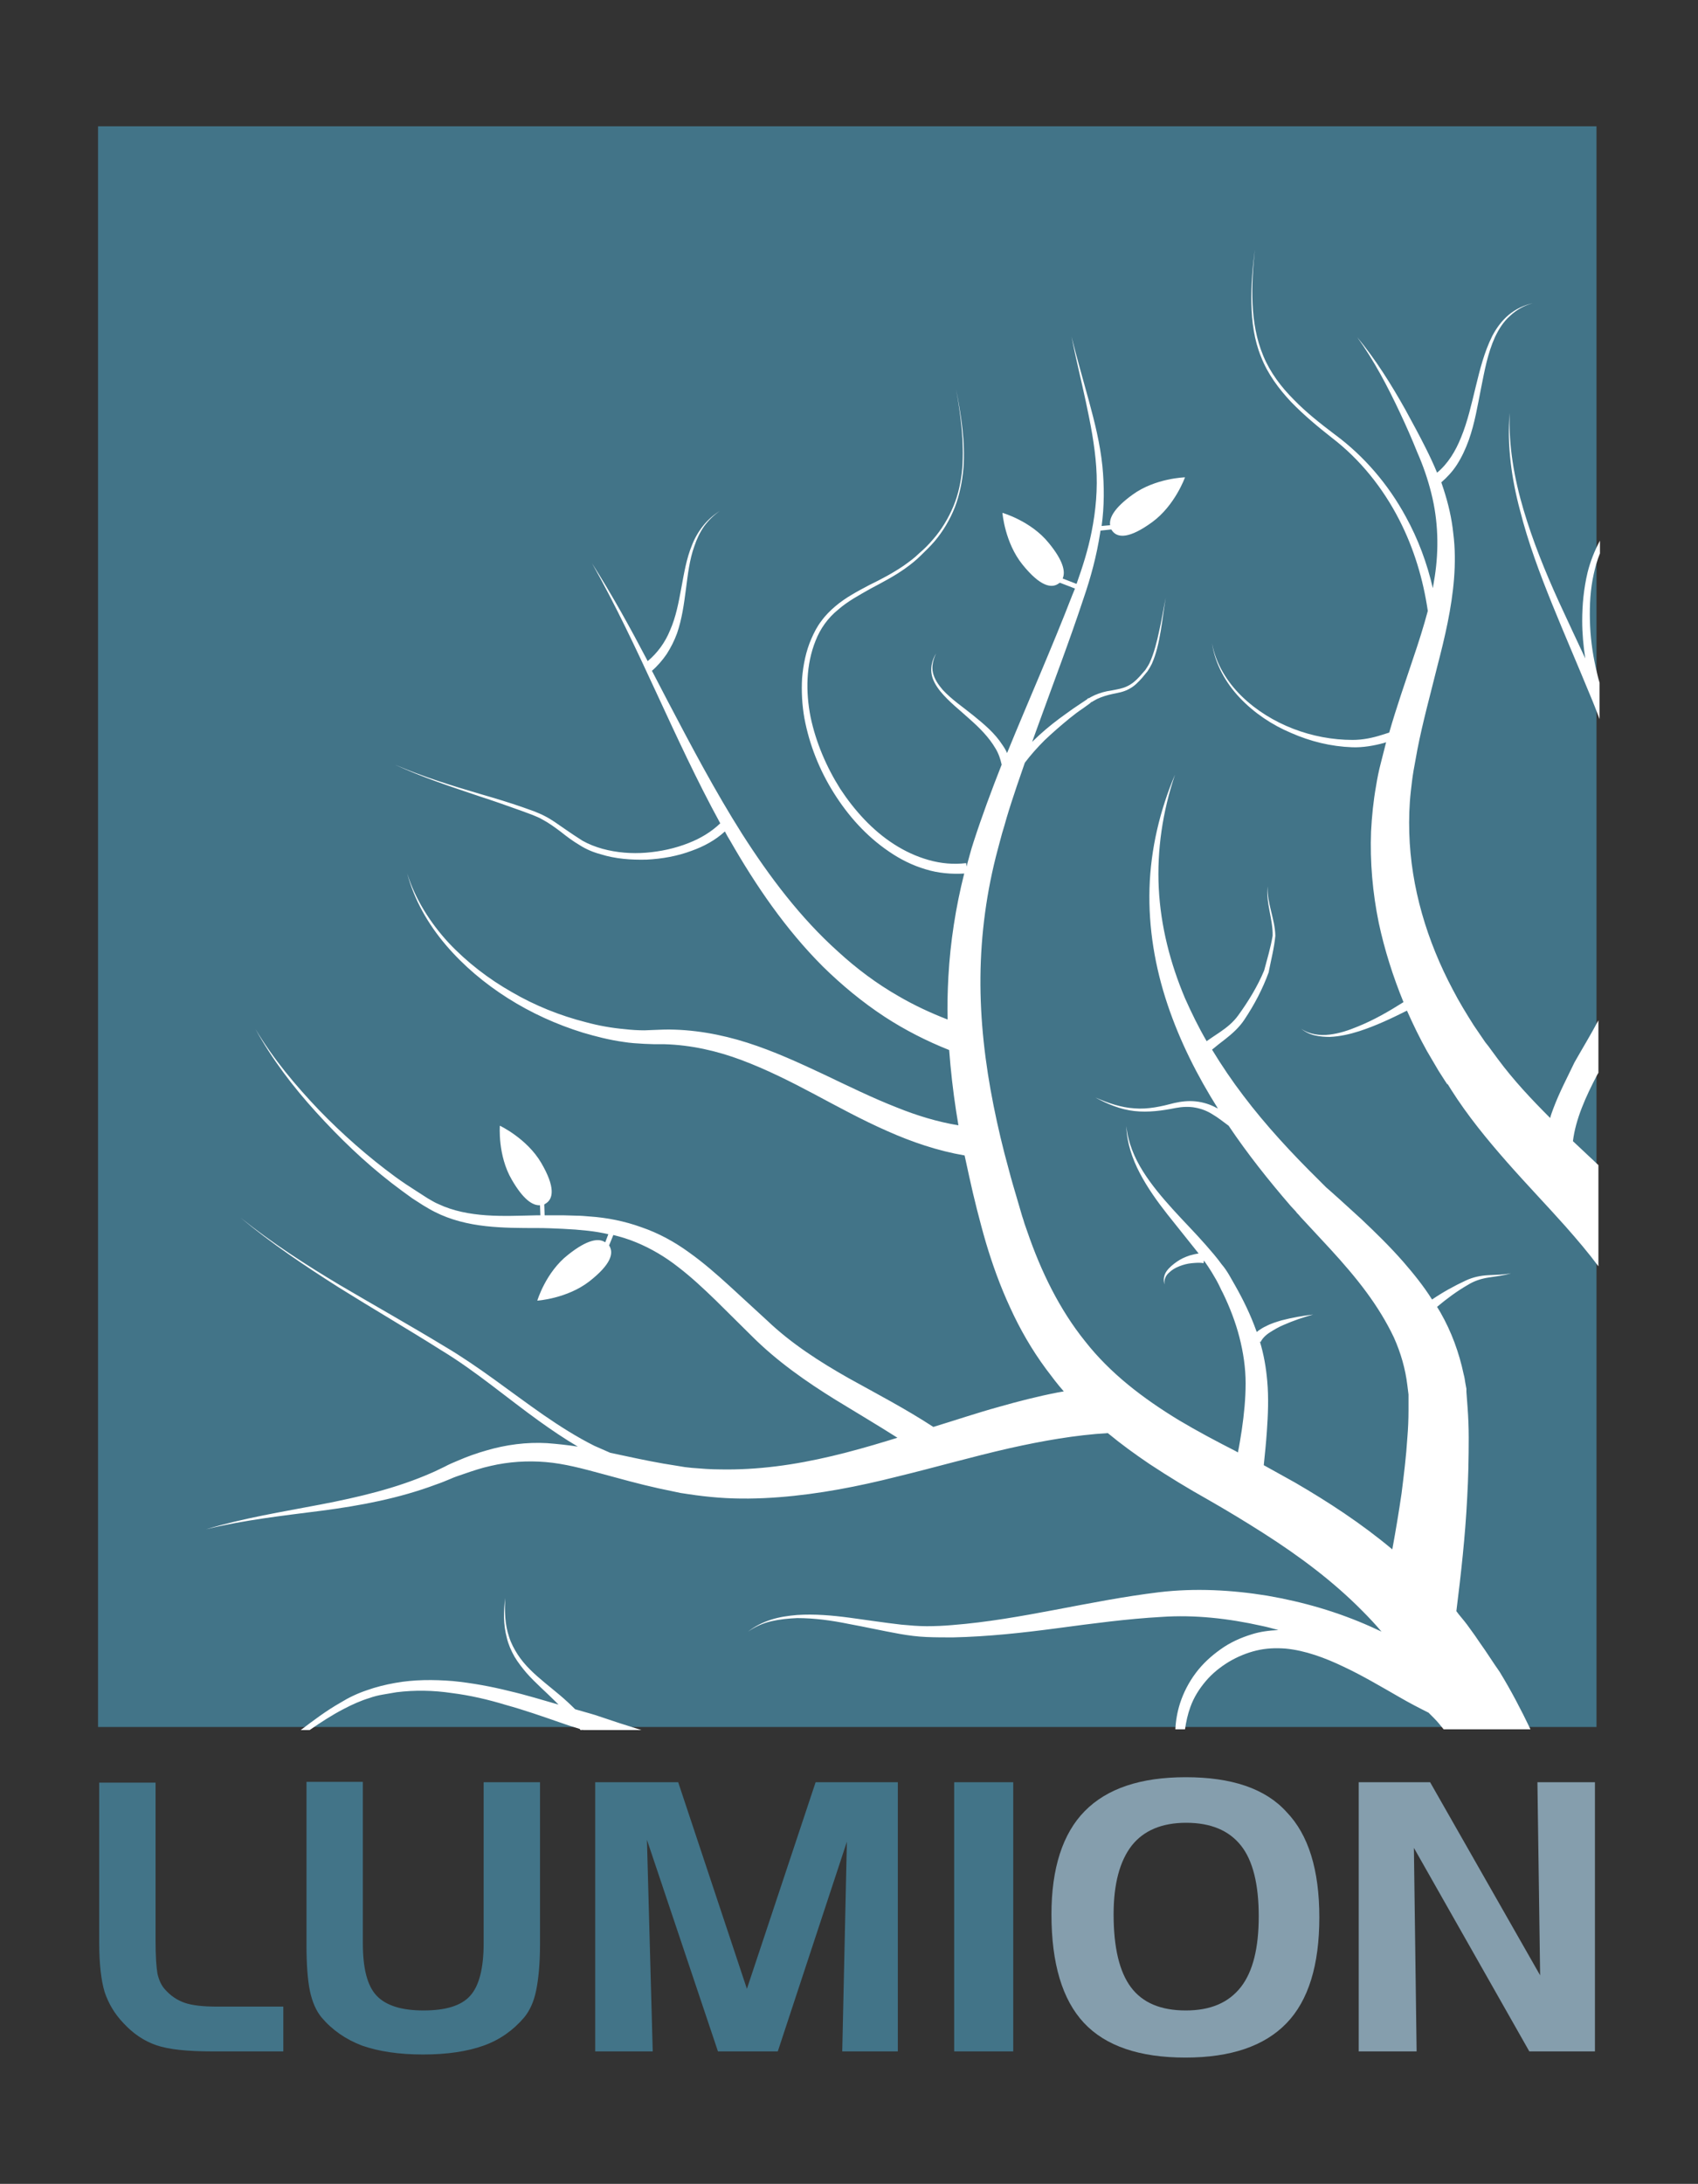 <?xml version="1.0" encoding="utf-8"?>
<!-- Generator: Adobe Illustrator 25.4.1, SVG Export Plug-In . SVG Version: 6.00 Build 0)  -->
<svg version="1.1" id="layer" xmlns="http://www.w3.org/2000/svg" xmlns:xlink="http://www.w3.org/1999/xlink" x="0px" y="0px"
	 viewBox="0 0 439.9 565.5" style="enable-background:new 0 0 439.9 565.5;" xml:space="preserve">
<rect x="0" y="0" width="439.9" height="565.5" fill="#333333" stroke="none"/>
<style type="text/css">
	.st0{fill:#427488;}
	.st1{fill:#FFFFFF;}
	.st2{fill:#859EAD;}
</style>
<rect x="25.4" y="32.7" class="st0" width="388.2" height="414.5"/>
<path class="st1" d="M150.9,447.9l0.2,0.1L150.9,447.9L150.9,447.9z M383.4,425.4l-1.3-1.9l-1.3-1.8c-0.9-1.3-1.9-2.5-2.9-3.7
	l-0.6-0.8c1.2-9.6,2.3-19.4,2.8-29.3c0.3-5.2,0.4-10.4,0.4-15.6c0-2.6-0.1-5.2-0.3-7.9c-0.1-1.3-0.2-2.7-0.3-4v-0.1v-0.4v-0.1v-0.2
	l-0.1-0.5l-0.2-1.1c-0.1-0.7-0.2-1.4-0.4-2.1c-1.2-5.7-3.2-11.1-6-16l-0.9-1.5c2.5-2.1,5.2-4.1,8-5.7c1.6-1,3.4-1.6,5.4-1.9
	c1.9-0.3,3.9-0.5,5.8-1.1c-1.9,0.4-3.9,0.4-5.9,0.5s-4,0.5-5.9,1.4c-3,1.4-5.9,3-8.7,4.9c-2.2-3.5-4.8-6.7-7.4-9.7
	c-3.5-4-7.2-7.6-10.9-11.1l-5.6-5.1l-2.8-2.5l-0.7-0.6l-0.1-0.1l0,0l0,0l-0.2-0.2l-0.3-0.3l-1.3-1.3c-7-6.9-13.7-14.1-19.6-21.9
	c-2.9-3.8-5.6-7.8-8.1-11.9c1.1-0.9,2.2-1.8,3.4-2.7c1.8-1.4,3.7-3.1,5-5.1c2.6-3.9,4.7-7.9,6.3-12.3l0,0v-0.1
	c0.6-3.1,1.4-6.1,1.7-9.3l0,0l0,0c-0.1-4.4-2.2-8.4-2-12.8c-0.5,4.3,1.4,8.5,1.3,12.8c-0.5,3-1.4,6-2.2,9c-1.7,4.1-4.1,8-6.7,11.6
	c-1.3,1.8-2.9,3.1-4.8,4.4c-1.1,0.7-2.2,1.5-3.4,2.3c-2.1-3.6-3.9-7.3-5.6-11.1c-3.8-9-6.3-18.6-6.8-28.5s1-19.9,4.2-29.4
	c-3.9,9.2-6.3,19.2-6.6,29.4c-0.3,10.2,1.4,20.4,4.7,30.2c3.2,9.5,7.7,18.4,13,26.8l-0.3-0.1c-1.6-0.9-3.5-1.5-5.4-1.7
	s-3.7,0-5.5,0.4c-3.4,0.9-6.9,1.7-10.4,1.4c-3.5-0.2-6.9-1.4-10.1-2.8c3.1,1.7,6.5,3.1,10.1,3.5s7.2-0.1,10.7-0.8
	c1.6-0.3,3.4-0.4,5-0.1c1.7,0.3,3.2,0.9,4.6,1.8c1.4,0.8,2.7,1.9,4.1,2.9c4.9,7.3,10.4,14.2,16.1,20.8l1.3,1.4l0.3,0.4l0.2,0.2
	l0.2,0.2l0.6,0.7l2.6,2.8l5.1,5.5c3.3,3.6,6.5,7.3,9.3,11.1c2.8,3.8,5.2,7.7,7.1,11.7c1.8,4,3,8.2,3.5,12.4l0.2,1.6l0.1,0.8v0.5v0.2
	v0.1v-0.3v0.1c0,1.2,0,2.4,0,3.5c0,2.4-0.1,4.7-0.3,7.1c-0.3,4.8-0.9,9.6-1.5,14.4c-0.7,4.8-1.5,9.6-2.4,14.5
	c-8-6.7-16.6-12.3-25.2-17.3c-2.7-1.5-5.4-3-8.1-4.5c0.3-2.9,0.6-5.8,0.8-8.7c0.3-4.3,0.5-8.7,0.1-13.1c-0.3-3.5-0.9-6.9-1.9-10.2
	l0.2,0.1c0.4-0.9,1.3-1.8,2.4-2.5s2.3-1.4,3.5-1.9c2.5-1.1,5.1-2,7.7-2.7c-2.7,0.3-5.5,0.8-8.2,1.5c-1.3,0.4-2.7,0.8-4,1.5
	c-0.7,0.3-1.3,0.7-1.9,1.1l-0.5,0.4l-0.1-0.2c-1.5-4.2-3.4-8.1-5.5-11.8c-0.5-0.9-1.1-1.9-1.6-2.8c-0.6-1-1.2-1.9-1.9-2.7
	c-1.3-1.8-2.7-3.4-4.1-5c-2.8-3.2-5.8-6.2-8.6-9.3c-2.8-3.1-5.5-6.3-7.7-9.8c-2.2-3.5-3.9-7.5-4.3-11.7c0.1,4.2,1.5,8.4,3.5,12.2
	c2,3.8,4.5,7.3,7.1,10.6c2.6,3.3,5.3,6.6,7.9,9.9l0.2,0.3c-0.8,0.1-1.6,0.3-2.3,0.5c-1.2,0.4-2.3,0.9-3.3,1.6s-2,1.5-2.7,2.5
	c-0.7,1-0.9,2.3-0.5,3.4c-0.2-1.2,0.3-2.3,1.1-3c0.8-0.8,1.7-1.3,2.7-1.7c1-0.4,2.1-0.7,3.2-0.8c1.1-0.1,2.2-0.2,3.1,0l0.1-0.7
	c0.7,1,1.4,2,2,3c0.5,0.9,1.1,1.8,1.5,2.6c0.5,0.9,0.9,1.9,1.4,2.8c1.8,3.7,3.3,7.6,4.3,11.5s1.6,7.9,1.6,11.9s-0.4,8-1,12.1
	c-0.3,1.9-0.6,3.9-1,5.8l-0.5-0.3c-5.1-2.6-10-5.2-14.7-8c-9.4-5.7-17.9-12.2-24.4-20.5c-6.6-8.2-11.4-18-15-28.5l-0.7-2l-0.3-1
	l-0.3-0.9l-1.2-4.1c-0.8-2.7-1.6-5.4-2.3-8.1c-1.5-5.4-2.8-10.9-3.9-16.4c-2.2-11-3.5-22.1-3.4-33.3c0.1-11.1,1.6-22.3,4.5-33.1
	c0.4-1.4,0.7-2.7,1.1-4.1l0.6-2l0.6-2.1c0.8-2.7,1.7-5.4,2.6-8.1c0.7-2,1.4-4.1,2.1-6.1c1.5-2,3.3-4,5.1-5.8c2.1-2,4.3-3.9,6.5-5.7
	c1.1-0.9,2.3-1.8,3.5-2.6l1.8-1.3l0.2-0.2l0.1-0.1l0,0h0.1l0.5-0.3l0.9-0.5c1.3-0.6,2.6-1,4-1.3s2.9-0.5,4.3-1.3
	c1.4-0.7,2.4-1.8,3.4-2.9l1.4-1.7c0.4-0.6,0.8-1.3,1.1-1.9c1.2-2.7,1.8-5.6,2.3-8.5s0.8-5.8,1.3-8.6c-0.6,2.8-1,5.7-1.7,8.6
	c-0.6,2.8-1.3,5.7-2.5,8.3c-0.3,0.6-0.7,1.2-1.1,1.8l-1.4,1.6c-1,1.1-2,2-3.3,2.6c-1.2,0.6-2.6,0.8-4.1,1.1
	c-1.5,0.2-2.9,0.6-4.3,1.2l-1,0.5l-0.5,0.3H282l0,0h-0.1l-0.1,0.1l-0.2,0.2l-1.8,1.2c-1.2,0.8-2.4,1.6-3.6,2.5
	c-2.4,1.7-4.7,3.5-6.9,5.5c-0.6,0.6-1.3,1.2-1.9,1.8c0.6-1.6,1.1-3.1,1.7-4.7c3.9-10.8,8-21.5,11.6-32.4c1.9-5.5,3.4-11.1,4.3-16.9
	l0.1-0.7l2.8-0.3l0.2,0.3c1.4,2,4.5,2.1,10.4-2.2c5.9-4.3,8.5-11.6,8.5-11.6s-7.7,0.2-13.6,4.5c-4.7,3.4-6.1,6-5.8,7.9l-2.2,0.2
	c0.7-5.1,0.7-10.4,0.2-15.5c-0.6-5.8-2-11.4-3.5-16.9s-3.1-11-4.5-16.6c1.1,5.6,2.5,11.2,3.7,16.8c1.2,5.6,2.3,11.2,2.7,16.9
	c0.4,5.7-0.1,11.3-1.2,16.8c-0.9,4.6-2.3,9-3.9,13.5l-3.6-1.4c0.8-1.8,0.1-4.7-3.6-9.2c-4.6-5.7-12-7.8-12-7.8s0.6,7.7,5.2,13.4
	c4.6,5.7,7.6,6.3,9.5,4.8l0.2-0.1l3.9,1.5l-0.7,1.7c-5.3,13.7-11.3,27.2-16.9,40.9c-0.3-0.7-0.7-1.4-1.2-2.1c-2-3.1-4.8-5.4-7.5-7.6
	c-2.7-2.2-5.6-4.1-8-6.7c-1.1-1.3-2.1-2.7-2.5-4.4s0.1-3.5,0.8-5c-0.9,1.5-1.4,3.3-1.2,5c0.2,1.8,1.2,3.4,2.3,4.8
	c2.3,2.8,5.1,4.9,7.6,7.2c2.6,2.3,5,4.7,6.7,7.6c0.8,1.3,1.3,2.8,1.6,4.2c-2.6,6.6-5.1,13.3-7.3,20.1c-0.7,2.1-1.2,4.2-1.8,6.3
	l-0.1-0.9c-3.3,0.4-6.5,0.1-9.7-0.8c-3.2-0.9-6.2-2.3-9-4.1c-5.6-3.6-10.2-8.7-13.9-14.3c-3.6-5.7-6.3-12-7.7-18.6
	c-1.3-6.6-1.2-13.6,1.3-19.8c1.2-3.1,3.2-5.9,5.8-8c2.5-2.2,5.5-3.8,8.5-5.5c3-1.6,6.1-3.2,8.9-5.2c1.4-1,2.8-2.1,4-3.3
	s2.5-2.4,3.6-3.7c2.2-2.6,4-5.6,5.3-8.9c1.2-3.2,1.9-6.6,2.2-10.1c0.5-6.9-0.6-13.7-1.9-20.4c1.2,6.7,2.1,13.6,1.6,20.4
	c-0.3,3.4-1,6.8-2.3,9.9s-3.1,6.1-5.3,8.6c-1.1,1.3-2.3,2.5-3.6,3.6c-1.2,1.2-2.6,2.2-4,3.2c-2.8,1.9-5.8,3.5-8.9,5
	c-3,1.6-6.1,3.2-8.8,5.5c-1.3,1.1-2.6,2.4-3.6,3.8c-1.1,1.4-1.9,3-2.6,4.6c-1.4,3.2-2.1,6.7-2.4,10.2c-0.2,3.5,0,7,0.6,10.4
	c1.3,6.9,3.9,13.4,7.6,19.3c3.7,5.9,8.4,11.2,14.3,15.2c2.9,2,6.1,3.6,9.5,4.6c3.2,1,6.7,1.3,10,1.1c-2.2,8.7-3.6,17.7-4.1,26.7
	c-0.2,3.7-0.3,7.4-0.2,11.1c-4.4-1.7-8.7-3.7-12.8-6.1c-5.6-3.2-10.8-7.1-15.6-11.5c-9.7-8.7-17.7-19.3-24.8-30.4
	c-7.1-11.2-13.3-23-19.5-34.8c-1.3-2.5-2.6-5-3.9-7.5c1.4-1.2,2.7-2.7,3.8-4.3c1.1-1.7,2-3.5,2.7-5.4c1.3-3.8,1.8-7.6,2.3-11.4
	c0.5-3.8,0.9-7.6,2.2-11.2c0.6-1.8,1.4-3.5,2.5-5.1c1.1-1.5,2.5-2.9,4.1-4c-1.6,1-3.1,2.3-4.3,3.8s-2.2,3.2-2.9,5
	c-1.5,3.6-2.1,7.5-2.8,11.2c-0.7,3.8-1.4,7.5-2.9,10.9c-1.3,3.2-3.3,5.9-5.8,8c-4.5-8.6-9.2-17.1-14.4-25.3
	c12.3,21.8,21.1,45.2,33.2,67.3c-2.3,2.2-5.1,3.9-8.2,5.1c-3.5,1.4-7.3,2.2-11,2.5c-3.8,0.3-7.6,0-11.3-1c-1.8-0.5-3.6-1.2-5.2-2.1
	c-1.6-1-3.2-2.1-4.8-3.2c-1.6-1.1-3.2-2.3-5-3.2c-0.9-0.5-1.8-0.8-2.7-1.2l-2.8-1c-3.7-1.3-7.4-2.4-11.2-3.5
	c-7.5-2.2-14.9-4.5-22.1-7.6c7.1,3.3,14.5,5.7,21.9,8.2c3.7,1.2,7.4,2.5,11,3.8l2.7,1c0.9,0.4,1.8,0.7,2.6,1.2
	c1.7,0.9,3.2,2,4.8,3.2c1.5,1.2,3.1,2.4,4.8,3.4c1.7,1.1,3.6,1.9,5.5,2.4c3.8,1.2,7.9,1.5,11.9,1.4c4-0.2,8-0.9,11.7-2.3
	c3.1-1.1,6.1-2.7,8.6-5c0.4,0.8,0.8,1.5,1.3,2.3c6.7,11.7,14.4,23,24.1,32.7c4.9,4.8,10.2,9.2,16,13c5.2,3.4,10.9,6.3,16.7,8.6
	c0.4,5.3,1,10.6,1.8,15.8c0.2,1.2,0.4,2.5,0.6,3.7c-5.4-0.9-10.7-2.5-15.9-4.6c-6.4-2.5-12.7-5.6-19-8.6c-6.4-3-12.9-6-19.8-8.2
	c-6.9-2.2-14.2-3.5-21.4-3.4c-0.9,0-1.8,0.1-2.7,0.1c-0.8,0-1.7,0.1-2.5,0.1c-1.7,0-3.4-0.1-5.1-0.3c-3.4-0.3-6.8-0.9-10.1-1.8
	c-6.7-1.7-13.2-4.3-19.2-7.8c-6-3.4-11.6-7.7-16.4-12.8c-4.7-5.1-8.6-11.2-10.7-17.9c1.8,6.8,5.4,13.1,10,18.5s10.1,10,16.1,13.8
	c6,3.8,12.6,6.8,19.4,8.9c3.4,1,6.9,1.9,10.5,2.4c1.8,0.3,3.6,0.4,5.4,0.5c0.9,0,1.8,0.1,2.7,0.1s1.7,0,2.6,0
	c6.8,0.2,13.5,1.7,19.9,4.1s12.6,5.5,18.8,8.8s12.4,6.7,19,9.6c6.3,2.8,13,5.1,20,6.3c0.4,1.9,0.8,3.7,1.2,5.5
	c0.6,2.8,1.3,5.7,2,8.5l1.1,4.2l0.3,1.1l0.3,1.1l0.6,2.1c1.7,5.7,3.7,11.3,6.3,16.9c2.5,5.5,5.6,10.9,9.3,15.9c1.5,2,3,4,4.6,5.8
	l-1.7,0.3c-5.1,1-10.2,2.3-15.1,3.7c-5.8,1.6-11.4,3.5-17,5.2c-7.2-4.7-14.7-8.6-21.9-12.6c-7.6-4.3-14.9-9-21.1-14.9l-9.8-9
	c-3.3-3-6.7-6-10.5-8.7c-3.7-2.7-7.9-5-12.3-6.5c-4.4-1.6-9-2.5-13.5-2.8c-1.1-0.1-2.3-0.2-3.4-0.2c-1.1,0-2.2-0.1-3.4-0.1
	c-1.6,0-3.2,0-4.8,0l-0.1-2.8l0.3-0.2c2.1-1.2,2.6-4.3-1.1-10.6c-3.7-6.3-10.7-9.6-10.7-9.6s-0.6,7.7,3.1,14c2.9,5,5.3,6.7,7.3,6.6
	l0.1,2.6h-0.8c-4.5,0.1-8.9,0.3-13.2,0s-8.6-1.1-12.4-2.9c-1-0.4-1.9-1-2.8-1.5l-1.4-0.9l-1.4-0.9c-1.9-1.2-3.7-2.4-5.5-3.7
	c-7.1-5.2-13.8-11.1-19.9-17.4c-6.1-6.4-11.8-13.2-16.4-20.9c4.3,7.8,9.7,14.9,15.7,21.5s12.4,12.8,19.5,18.3c1.8,1.4,3.6,2.7,5.4,4
	l1.4,0.9l1.4,0.9c1,0.6,2,1.2,3,1.7c4.1,2.1,8.7,3.2,13.2,3.7s9,0.5,13.4,0.5c2.2,0,4.4,0.1,6.6,0.2c1.1,0.1,2.1,0.1,3.3,0.2
	c1.1,0.1,2.2,0.2,3.2,0.3c1.8,0.2,3.6,0.5,5.3,0.9l-0.8,2.1c-1.7-1.2-4.7-0.7-9.6,3.2c-5.8,4.5-8,11.9-8,11.9s7.7-0.5,13.5-5
	c5.6-4.4,6.4-7.3,5.1-9.3l1.1-2.7c2,0.5,4,1.1,5.9,1.9c3.9,1.6,7.6,3.8,10.9,6.4c3.4,2.6,6.6,5.6,9.7,8.6l9.4,9.3
	c6.5,6.5,14.1,11.8,21.7,16.5c5.4,3.3,10.8,6.5,16,9.8c-0.9,0.3-1.7,0.5-2.6,0.8c-9.5,2.9-19.1,5.4-28.8,6.6
	c-4.8,0.6-9.7,0.9-14.6,0.8c-2.4,0-4.9-0.2-7.3-0.4l-1.8-0.2l-1.8-0.3c-1.2-0.2-2.4-0.4-3.7-0.6c-4.6-0.8-9.1-1.8-13.8-2.8
	c-1.4-0.6-2.7-1.2-4.1-1.8c-4.6-2.3-9-5.1-13.2-8c-8.5-5.9-16.7-12.5-25.7-17.8c-8.9-5.4-18-10.5-27-15.8
	c-8.9-5.3-17.7-11-25.8-17.5c8,6.7,16.7,12.5,25.5,18.1c8.8,5.5,17.9,10.8,26.6,16.3c8.9,5.4,16.8,12.2,25.3,18.3
	c3.2,2.3,6.6,4.6,10,6.6c-2.6-0.4-5.3-0.7-8-0.9c-5.3-0.3-10.6,0.4-15.7,1.9c-2.5,0.7-5,1.6-7.3,2.6c-1.2,0.5-2.4,1-3.5,1.6
	c-1.1,0.5-2.2,1.1-3.4,1.6c-9.1,4-18.9,6.3-28.8,8.2c-9.9,1.9-19.9,3.5-29.6,6.4c9.8-2.4,19.8-3.5,29.9-4.8
	c10-1.3,20.1-3.2,29.7-6.8c1.2-0.4,2.4-0.9,3.6-1.4c1.1-0.5,2.3-0.9,3.5-1.3c2.3-0.8,4.7-1.6,7-2.1c4.7-1.1,9.6-1.4,14.3-1
	c4.8,0.4,9.6,1.7,14.4,3s9.8,2.7,14.8,3.8c1.3,0.3,2.5,0.5,3.8,0.8l1.9,0.4l2,0.3c2.6,0.4,5.2,0.7,7.8,0.9
	c5.2,0.4,10.5,0.3,15.7-0.1c10.4-0.8,20.6-2.8,30.5-5.3c9.9-2.4,19.6-5.2,29.3-7.4c8.5-1.9,17-3.4,25.4-3.9c3.5,2.9,7.1,5.5,10.8,8
	c5,3.3,10.1,6.4,15.1,9.2c4.9,2.8,9.7,5.7,14.4,8.7c9.4,6,18.1,12.5,25.6,20.1c1.7,1.7,3.4,3.5,5,5.4c-0.9-0.4-1.7-0.8-2.6-1.2
	c-8.7-3.9-17.7-6.5-27-8.1c-9.2-1.5-18.7-2-28-0.9c-18.2,2.2-35.7,7.1-53.5,8.5c-2.2,0.2-4.5,0.3-6.7,0.3s-4.4-0.2-6.6-0.4
	c-4.4-0.5-8.9-1.2-13.4-1.8c-4.5-0.6-9.1-1-13.6-0.7c-2.3,0.2-4.5,0.5-6.7,1.2s-4.2,1.7-6,3.1c1.9-1.3,3.9-2.2,6.1-2.7
	c2.2-0.5,4.4-0.7,6.6-0.8c4.5,0,8.9,0.6,13.3,1.5c4.4,0.8,8.8,1.8,13.3,2.6c2.3,0.4,4.5,0.7,6.9,0.8c2.3,0.1,4.6,0.1,6.9,0.1
	c9.1-0.2,18.2-1.2,27.2-2.4c9-1.2,17.9-2.4,26.8-2.9c8.6-0.6,17.4,0.4,25.9,2.3c1.5,0.3,2.9,0.7,4.4,1.1c-2.3,0.1-4.7,0.4-6.9,1.1
	c-2.9,0.9-5.6,2.1-8.1,3.9c-2.4,1.7-4.6,3.7-6.4,6.1s-3.2,5.1-4.1,7.9c-0.7,2.2-1.1,4.5-1.2,6.7h2.5c0.3-2,0.7-3.9,1.4-5.8
	c0.9-2.5,2.3-4.7,4-6.7s3.7-3.6,6-5c2.2-1.3,4.6-2.3,7.1-2.9s5-0.7,7.6-0.5c5.1,0.5,10.2,2.4,15,4.7c4.9,2.3,9.6,5.1,14.5,7.9
	c2.4,1.4,4.9,2.7,7.5,4l1.4,1.4c0.9,0.9,1.7,1.9,2.5,2.9h22.5c-2.4-5-5-10-8-14.9C386.8,430.5,385.2,427.9,383.4,425.4 M409.9,160.8
	c0,3.2,0.3,6.5,0.8,9.7c-2.3-4.9-4.6-9.8-6.9-14.8c-3.5-7.7-6.7-15.6-9.1-23.7c-2.4-8.1-3.9-16.5-3.6-25.1
	c-0.7,8.5,0.5,17.1,2.7,25.3c2.1,8.3,5.1,16.3,8.3,24.2c3.2,7.9,6.6,15.7,9.8,23.5c0.9,2.1,1.7,4.2,2.5,6.3v-9.4
	c-0.4-1.3-0.7-2.7-1-4c-0.9-4-1.4-8-1.5-12.1s0.1-8.1,1-12.1c0.4-1.8,0.9-3.6,1.6-5.3V140c-1.4,2.6-2.5,5.4-3.2,8.2
	C410.3,152.4,409.9,156.6,409.9,160.8 M402.4,287.1c-0.3,0.8-0.6,1.6-0.8,2.4c-4.9-4.9-9.5-9.8-13.5-15.2l-1.7-2.3
	c-0.5-0.7-1-1.4-1.6-2.1c-1-1.5-2-2.9-3-4.4c-1.9-3-3.8-6.1-5.4-9.2c-6.7-12.6-10.9-26.5-11.3-40.7c-0.1-3.5,0-7.1,0.4-10.7
	c0.2-1.8,0.4-3.5,0.7-5.3l1-5.5c1.4-7.2,3.4-14.4,5.2-21.7c1.9-7.3,3.7-14.9,4.3-22.6c0.3-3.9,0.3-7.8-0.2-11.7
	c-0.4-3.9-1.3-7.7-2.5-11.4c-0.2-0.6-0.4-1.2-0.6-1.8c1.5-1.3,2.9-2.8,4-4.5c1.3-2,2.3-4.2,3.1-6.4c1.6-4.5,2.3-9,3.2-13.5
	c0.9-4.5,1.7-9,3.6-13.2c1-2.1,2.2-4,3.9-5.5c1.7-1.6,3.7-2.7,5.9-3.3c-2.2,0.5-4.4,1.5-6.2,3c-1.8,1.5-3.2,3.4-4.3,5.5
	c-2.1,4.2-3.2,8.7-4.3,13.2c-1.1,4.5-2.1,9-3.8,13.1c-1.4,3.5-3.4,6.8-6.2,9.1c-0.9-2.2-1.9-4.3-2.9-6.3c-1.7-3.4-3.5-6.7-5.3-10
	c-3.7-6.6-7.7-13-12.5-18.8c4.4,6.1,7.9,12.8,11.1,19.6c1.6,3.4,3.1,6.8,4.5,10.3c1.5,3.4,2.7,6.9,3.6,10.5c1.8,7.1,2,14.5,0.9,21.6
	c-0.2,1-0.3,2-0.5,3c-1.5-6.5-3.8-12.7-7-18.5c-4.5-8.3-10.8-15.7-18.4-21.3c-3.7-2.8-7.4-5.7-10.6-9c-3.3-3.3-6.1-7-7.9-11.3
	s-2.6-8.9-2.8-13.6c-0.2-4.7,0.1-9.3,0.6-14c-0.6,4.6-1,9.3-0.9,14s0.7,9.4,2.5,13.8c1.7,4.4,4.6,8.3,7.8,11.7
	c3.3,3.4,6.9,6.4,10.6,9.3c7.3,5.6,13.2,13,17.4,21.2c3.8,7.4,6.2,15.4,7.4,23.6c-1.1,4.1-2.4,8.2-3.8,12.3
	c-2.1,6.3-4.3,12.6-6.2,19.2c-0.6,0.2-1.3,0.4-1.9,0.6c-2.5,0.8-5,1.3-7.6,1.3c-5.2,0-10.5-1-15.4-2.9s-9.5-4.7-13.3-8.4
	s-6.7-8.4-7.7-13.7c0.8,5.3,3.5,10.2,7.2,14.1c3.7,3.9,8.3,7,13.3,9.1c5,2.2,10.3,3.5,15.8,3.7c2.8,0.1,5.6-0.4,8.2-1.1l0.6-0.2
	l-1.4,5.5c-0.5,1.9-0.9,3.9-1.2,5.8c-0.7,3.9-1.1,7.9-1.3,11.8c-0.3,7.9,0.4,15.9,2,23.7c1.5,7,3.7,13.9,6.4,20.5
	c-3.8,2.4-7.6,4.6-11.8,6.3c-2.4,1-4.8,1.8-7.3,2.1c-2.5,0.3-5.2,0-7.4-1.5c1,0.8,2.2,1.4,3.5,1.7c1.3,0.3,2.6,0.4,3.9,0.4
	c2.6-0.1,5.2-0.7,7.7-1.5c4.3-1.4,8.3-3.3,12.3-5.3c1.6,3.6,3.3,7.1,5.2,10.5c1,1.7,2,3.4,3,5.1c0.5,0.8,1.1,1.7,1.6,2.5l0.4,0.6
	l0.2,0.3l0.1,0.1v-0.1l0.1,0.1l0.8,1.3c4.3,6.8,9.4,13,14.5,18.8s10.4,11.3,15.2,16.7c3,3.4,5.9,6.8,8.5,10.3v-26.2
	c-2.2-2.1-4.4-4.1-6.6-6.2c0.7-5.7,3.3-11.5,6.3-17.2l0.3-0.5v-13.6c-1.9,3.6-4.1,7.2-6.2,10.9C406.1,278.9,404,282.8,402.4,287.1
	 M156.9,445l-1.8-0.6l-0.9-0.3l-1-0.3c-1.4-0.4-2.8-0.8-4.2-1.2c-1.3-1.3-2.6-2.5-3.9-3.6c-2.6-2.2-5.4-4.3-7.8-6.7
	c-1.2-1.2-2.3-2.5-3.2-3.9c-0.9-1.4-1.7-2.9-2.2-4.5c-1.1-3.2-1.2-6.7-1-10.1c-0.5,3.4-0.5,6.9,0.4,10.3c0.4,1.7,1.1,3.3,2,4.9
	c0.9,1.5,2,2.9,3.1,4.2c2.3,2.6,5,4.9,7.4,7.3l0.9,0.9c-4.2-1.2-8.4-2.5-12.7-3.5c-4.8-1.2-9.7-2.1-14.7-2.6c-5-0.4-10.1-0.4-15,0.5
	c-1.2,0.2-2.5,0.5-3.7,0.8c-1.2,0.3-2.5,0.7-3.6,1.1c-2.4,0.8-4.7,1.9-6.8,3.2c-3.7,2.1-7,4.6-10.3,7.1h2.3c2.9-2,5.8-3.9,8.9-5.5
	c2.1-1.1,4.3-2.1,6.6-2.8c1.1-0.4,2.3-0.7,3.5-0.9c1.2-0.2,2.4-0.4,3.5-0.6c4.8-0.6,9.6-0.5,14.3,0.2c4.8,0.6,9.5,1.7,14.1,3.1
	c4.7,1.3,9.3,2.9,13.9,4.5c1.7,0.6,3.5,1.2,5.2,1.7l0.2,0.3h0.4l0.1-0.1l0.2,0.1h15.1c-1.9-0.6-3.8-1.2-5.7-1.8L156.9,445z"/>
<path class="st0" d="M55,531.2c-6.5,0-11.3-0.5-14.5-1.6c-3.2-1.1-6-3-8.5-5.7c-2.3-2.4-3.9-5.1-4.9-8.1c-0.9-3-1.4-7.3-1.4-12.8
	v-41.4h14.6v40.9c0,4.1,0.2,6.9,0.5,8.6c0.4,1.7,1,3,1.9,4c1.4,1.6,3.1,2.8,5.1,3.5s4.8,1,8.4,1h17.2v11.6H55z M79.4,461.5v42.1
	c0,5.1,0.3,9.1,0.9,12c0.6,2.8,1.6,5.1,3,6.8c2.8,3.3,6.3,5.7,10.5,7.3c4.3,1.5,9.5,2.3,15.8,2.3c6.3,0,11.5-0.8,15.7-2.3
	s7.7-4,10.5-7.3c1.4-1.7,2.5-4,3.1-7c0.6-2.9,1-6.9,1-11.8v-42.1h-14.6v41.7c0,6.5-1.2,11.1-3.5,13.6c-2.3,2.6-6.4,3.8-12.1,3.8
	s-9.8-1.3-12.2-3.9s-3.5-7.1-3.5-13.6v-41.7H79.4V461.5z M154.2,531.2h14.9l-1.5-54.8l18.4,54.8h15.5l17.9-54.3l-1.2,54.3h14.4
	v-69.7h-21.3L193.5,515l-17.8-53.5h-21.5C154.2,461.5,154.2,531.2,154.2,531.2z M262.5,461.5h-15.3v69.7h15.3V461.5z"/>
<path class="st2" d="M307.2,520.6c-6.5,0-11.2-2-14.2-6s-4.5-10.3-4.5-18.9c0-7.9,1.6-13.8,4.7-17.8c3.1-3.9,7.8-5.9,14.1-5.9
	c6.4,0,11.1,2,14.2,5.9s4.6,10.1,4.6,18.3c0,8.2-1.5,14.3-4.6,18.3C318.3,518.6,313.6,520.6,307.2,520.6 M307.2,460.2
	c-11.7,0-20.4,2.9-26.2,8.8c-5.7,5.8-8.6,14.8-8.6,26.7c0,12.7,2.8,22.1,8.4,28.1c5.6,6,14.4,9,26.3,9c11.8,0,20.5-3,26.2-8.9
	s8.5-15.1,8.5-27.4s-2.8-21.4-8.5-27.3C327.8,463.1,319,460.2,307.2,460.2 M413.3,461.5h-15l0.7,50l-28.5-50H352v69.7h15l-0.7-52.7
	l29.9,52.7h17v-69.7H413.3z"/>
</svg>
